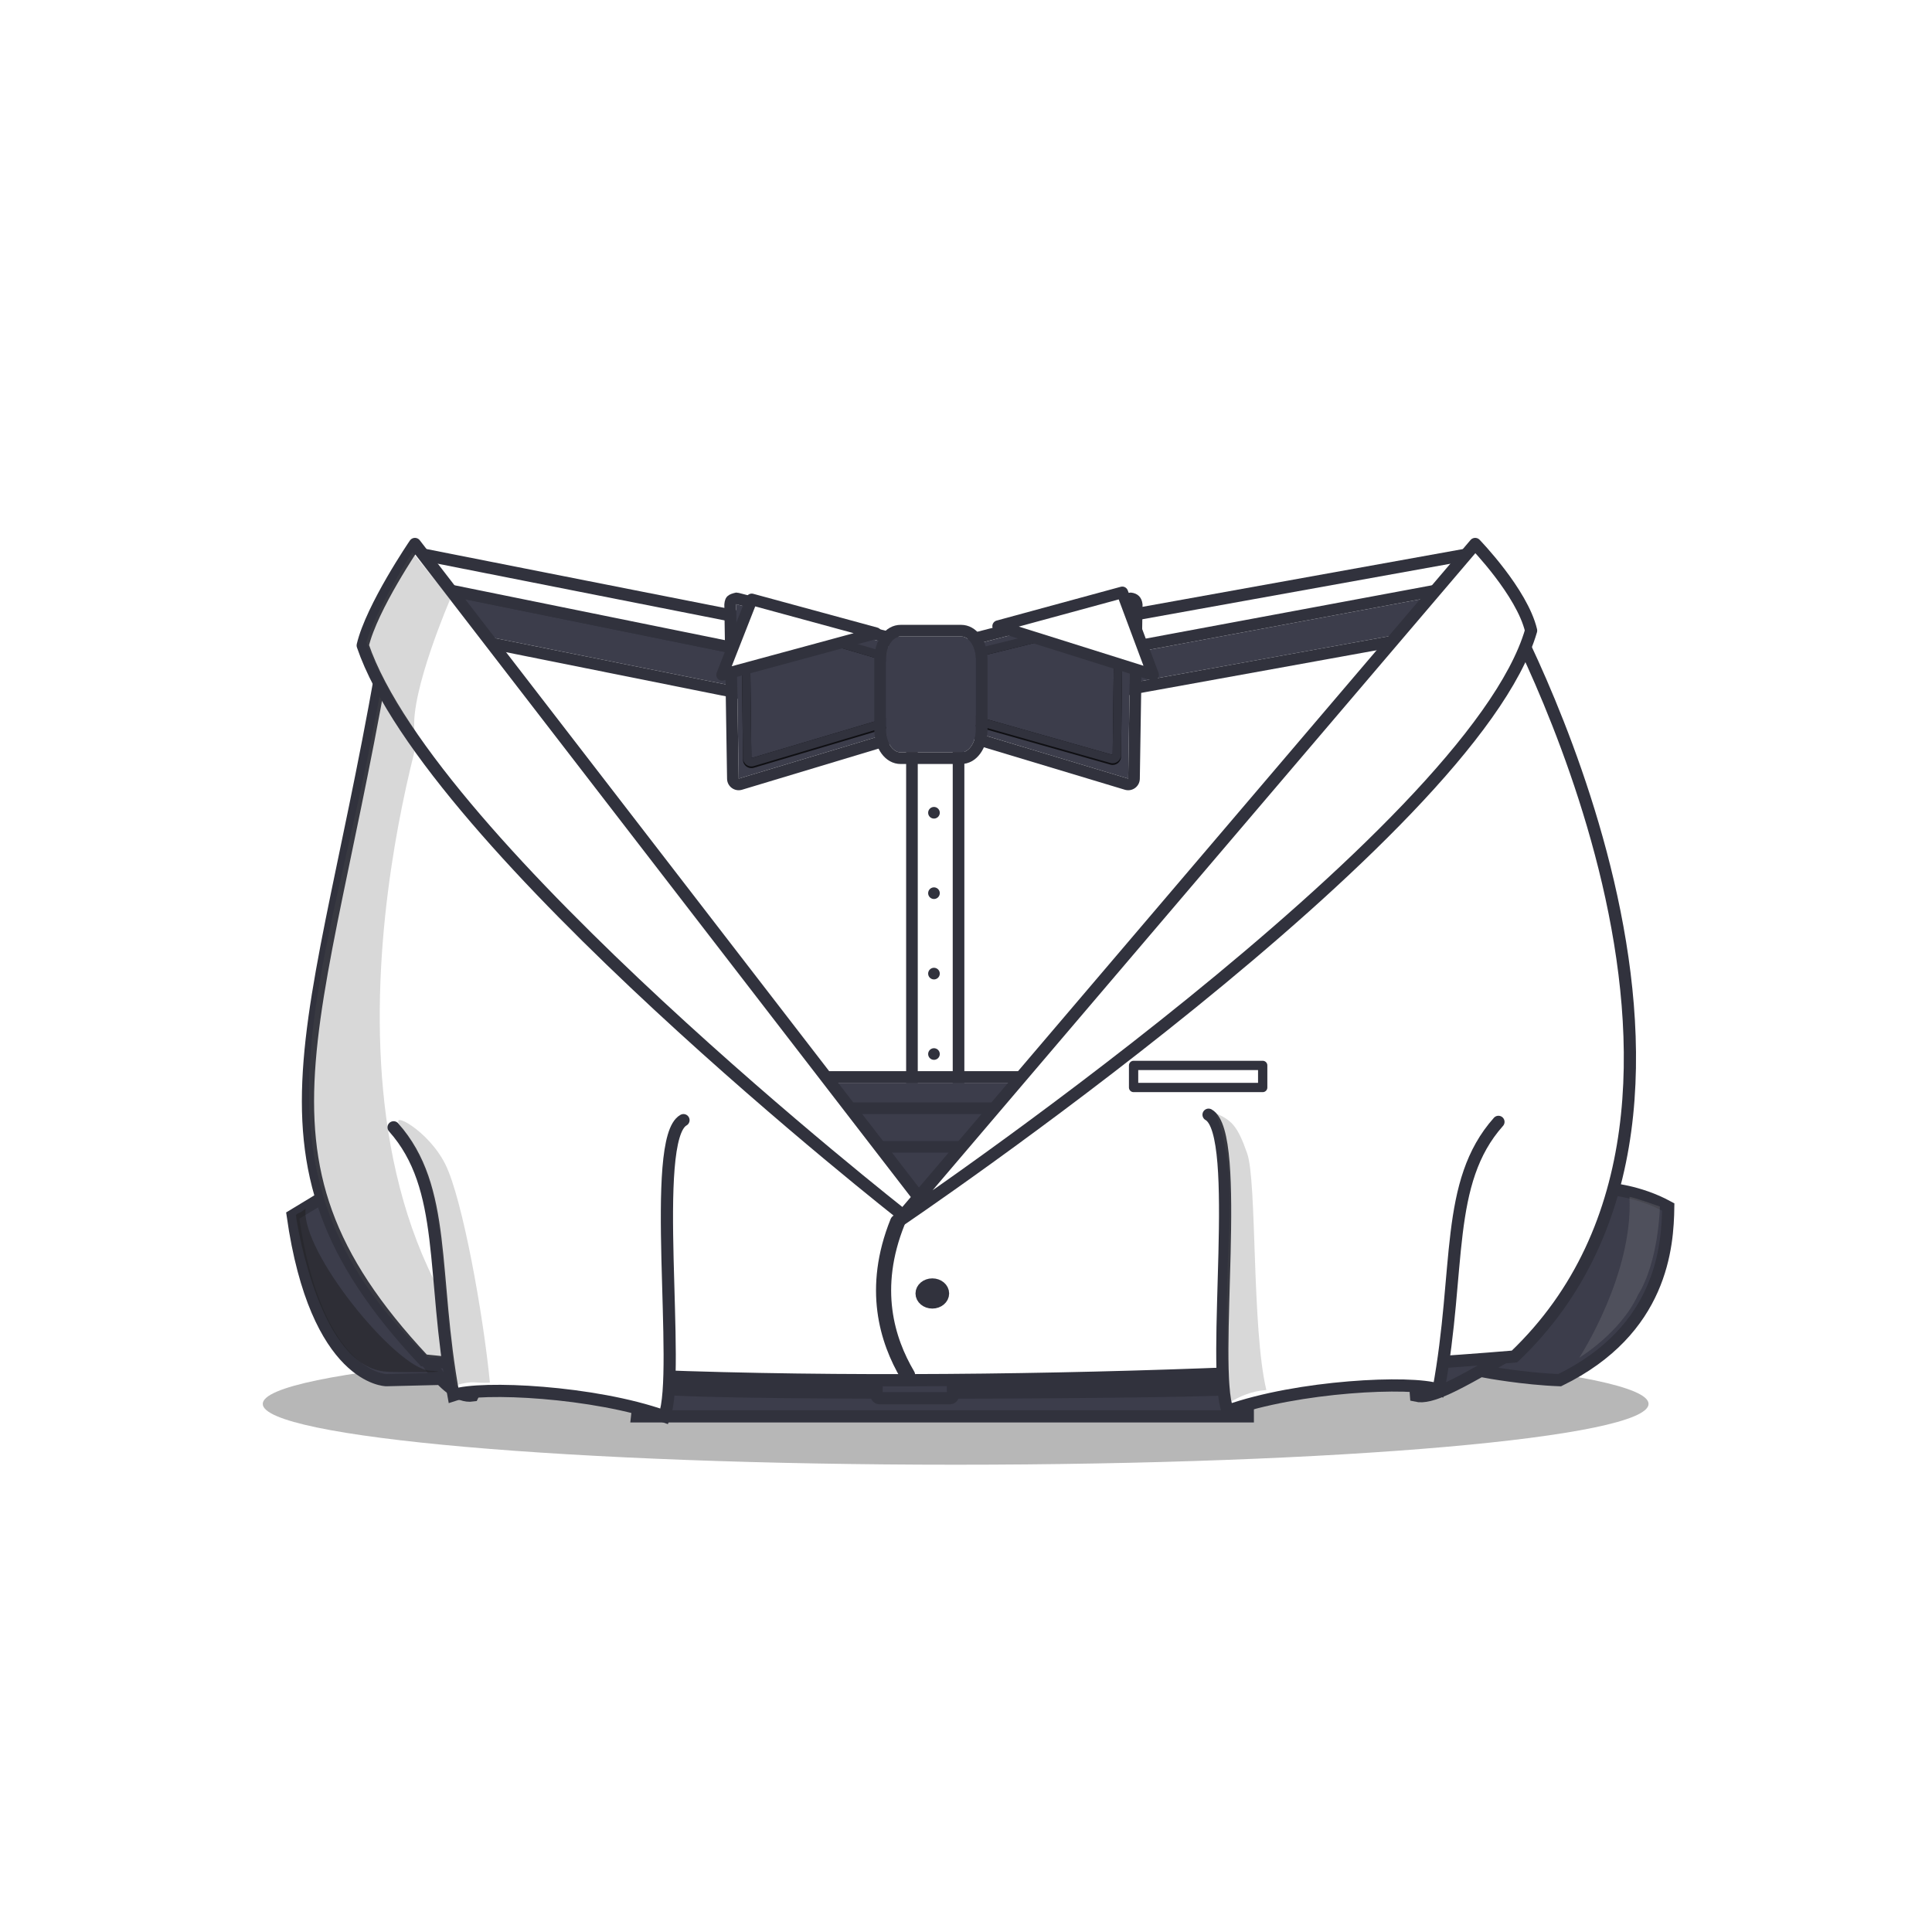 <?xml version="1.0" encoding="UTF-8"?>
<!DOCTYPE svg PUBLIC "-//W3C//DTD SVG 1.1//EN" "http://www.w3.org/Graphics/SVG/1.1/DTD/svg11.dtd">
<svg version="1.1" xmlns="http://www.w3.org/2000/svg" xmlns:xlink="http://www.w3.org/1999/xlink" x="0" y="0" width="360" height="360" viewBox="0, 0, 360, 360">
  <defs>
    <filter id="Shadow_1">
      <feGaussianBlur in="SourceAlpha" stdDeviation="0.39"/>
      <feOffset dx="0" dy="0.312" result="offsetblur"/>
      <feFlood flood-color="#000000"/>
      <feComposite in2="offsetblur" operator="in"/>
    </filter>
    <filter id="Shadow_2">
      <feGaussianBlur in="SourceAlpha" stdDeviation="0.39"/>
      <feOffset dx="0" dy="0.312" result="offsetblur"/>
      <feFlood flood-color="#000000"/>
      <feComposite in2="offsetblur" operator="in"/>
    </filter>
  </defs>
  <g id="Layer_2">
    <path d="M178.073,272.928 C106.767,272.928 48.961,267.854 48.961,261.595 C48.961,255.336 106.767,250.262 178.073,250.262 C249.38,250.262 307.185,255.336 307.185,261.595 C307.185,267.854 249.38,272.928 178.073,272.928 z" fill="#7E7E7E" fill-opacity="0.551"/>
  </g>
  <g id="Layer_2">
    <g id="Pants_and_belt">
      <g id="Shape">
        <path d="M120.111,251.453 L118.719,263.919 L232.51,263.922 L232.492,252.219 L120.111,251.453 z" fill="#3C3D4B"/>
        <path d="M120.111,251.453 L118.719,263.919 L232.51,263.922 L232.492,252.219 L120.111,251.453 z" fill-opacity="0" stroke="#31323D" stroke-width="2.275"/>
      </g>
      <g id="Shape">
        <path d="M264.383,250.781 C264.383,250.462 263.596,257.319 263.845,260.065 C266.581,260.697 271.182,258.29 282.756,251.453 C289.866,242.154 276.778,255.608 276.778,255.608 C276.778,255.608 283.875,256.933 290.629,257.174 C309.757,247.826 310.747,232.171 310.851,224.9 C305.284,221.863 299.772,221.521 299.772,221.521 C299.772,221.521 264.383,251.101 264.383,250.781 z" fill="#3C3D4B"/>
        <path d="M264.383,250.781 C264.383,250.462 263.596,257.319 263.845,260.065 C266.581,260.697 271.182,258.29 282.756,251.453 C289.866,242.154 276.778,255.608 276.778,255.608 C276.778,255.608 283.875,256.933 290.629,257.174 C309.757,247.826 310.747,232.171 310.851,224.9 C305.284,221.863 299.772,221.521 299.772,221.521 C299.772,221.521 264.383,251.101 264.383,250.781 z" fill-opacity="0" stroke="#31323D" stroke-width="2.275"/>
      </g>
      <g id="Shape">
        <path d="M62.702,221.521 C62.829,221.521 58.148,224.304 54.549,226.501 C58.907,257.072 71.98,257.174 71.98,257.174 L82.123,256.927 L76.771,249.04 C76.771,249.04 82.593,260.829 88.083,260.026 C89.776,256.692 89.8,252.959 89.8,252.959 L83.451,230.377 L62.702,221.521 z" fill="#3C3D4B"/>
        <path d="M62.702,221.521 C62.829,221.521 58.148,224.304 54.549,226.501 C58.907,257.072 71.98,257.174 71.98,257.174 L82.123,256.927 L76.771,249.04 C76.771,249.04 82.593,260.829 88.083,260.026 C89.776,256.692 89.8,252.959 89.8,252.959 L83.451,230.377 L62.702,221.521 z" fill-opacity="0" stroke="#31323D" stroke-width="2.275"/>
      </g>
      <g id="Belt">
        <path d="M121.257,256.814 C120.286,257.203 231.263,258.853 231.069,256.135 C230.875,253.416 230.875,256.814 231.555,258.659 C229.71,259.533 121.063,260.115 121.16,258.368 C121.257,256.62 122.228,256.426 121.257,256.814 z" fill="#808080"/>
        <path d="M121.257,256.814 C120.286,257.203 231.263,258.853 231.069,256.135 C230.875,253.416 230.875,256.814 231.555,258.659 C229.71,259.533 121.063,260.115 121.16,258.368 C121.257,256.62 122.228,256.426 121.257,256.814 z" fill-opacity="0" stroke="#31323D" stroke-width="2.275"/>
      </g>
      <g id="Belt_buckle">
        <path d="M163.886,254.626 L177.021,254.626 C177.32,254.626 177.563,254.851 177.563,255.127 L177.563,260.035 C177.563,260.311 177.32,260.536 177.021,260.536 L163.886,260.536 C163.587,260.536 163.345,260.311 163.345,260.035 L163.345,255.127 C163.345,254.851 163.587,254.626 163.886,254.626 z" fill="#3C3D4B"/>
        <path d="M163.886,254.626 L177.021,254.626 C177.32,254.626 177.563,254.851 177.563,255.127 L177.563,260.035 C177.563,260.311 177.32,260.536 177.021,260.536 L163.886,260.536 C163.587,260.536 163.345,260.311 163.345,260.035 L163.345,255.127 C163.345,254.851 163.587,254.626 163.886,254.626 z" fill-opacity="0" stroke="#31323D" stroke-width="2.275"/>
      </g>
    </g>
    <g id="Shirt_and_bowtie">
      <g id="Shape">
        <path d="M77.647,111.34 C77.647,111.34 133.951,123.681 134.281,123.021 C134.611,122.361 161.17,130.464 161.17,130.464 L180.945,130.855 L269.672,110.689 L194.932,217.613 L171.179,236.648 L145.507,218.752 L77.647,111.34 z" fill="#FFFFFF"/>
        <path d="M269.672,110.689 L194.932,217.613 L171.179,236.648 L145.507,218.752 L77.646,111.34 C77.647,111.34 133.951,123.681 134.281,123.021 C134.611,122.361 161.17,130.464 161.17,130.464 L180.945,130.855 L269.672,110.689 z M264.433,114.213 L181.449,133.073 C181.269,133.114 181.085,133.133 180.9,133.129 L161.125,132.739 C160.915,132.735 160.707,132.702 160.506,132.64 C160.459,132.626 160.459,132.626 160.232,132.557 C159.92,132.462 159.746,132.409 159.452,132.32 C158.61,132.065 157.668,131.78 156.649,131.474 C153.738,130.599 150.792,129.724 147.996,128.907 C147.69,128.818 147.388,128.73 147.089,128.643 C143.377,127.564 140.276,126.692 137.996,126.093 C136.724,125.759 135.73,125.516 135.053,125.375 L134.77,125.32 L134.014,125.319 C133.817,125.312 133.59,125.291 133.311,125.256 C132.847,125.198 132.204,125.096 131.376,124.952 C129.847,124.685 127.67,124.269 124.894,123.715 C120.024,122.742 113.412,121.364 105.491,119.68 C104.877,119.549 104.877,119.549 104.263,119.418 C98.249,118.137 91.879,116.765 85.557,115.392 L82.474,114.722 L147.184,217.148 L171.084,233.808 L193.255,216.041 L264.433,114.213 z" fill="#31323D"/>
      </g>
      <g id="Shape">
        <path d="M138.127,113.896 C138.127,113.896 138.127,124.145 138.127,124.145 C138.127,124.144 74.887,109.884 74.887,109.884 C74.887,109.884 77.895,101.991 78.012,102.014 C81.246,102.668 138.127,113.896 138.127,113.896 z" fill="#FFFFFF"/>
        <path d="M78.012,102.014 C81.246,102.668 138.127,113.896 138.127,113.896 C138.127,113.896 138.127,124.145 138.127,124.145 C138.127,124.144 74.887,109.884 74.887,109.884 C74.887,109.884 77.895,101.991 78.012,102.014 z M79.376,104.606 C78.95,105.673 79.221,104.993 78.571,106.649 L78.523,106.774 C77.991,108.147 78.18,107.657 77.954,108.244 L78.105,108.278 C81.069,108.946 81.069,108.946 85.269,109.893 C95.15,112.121 95.15,112.121 107.008,114.795 C107.008,114.795 107.008,114.795 107.008,114.795 C118.865,117.469 118.865,117.469 128.746,119.697 C131.115,120.231 133.483,120.765 135.852,121.299 L135.852,115.766 C135.564,115.709 135.816,115.759 135.097,115.617 C133.037,115.21 130.742,114.757 128.271,114.269 C121.209,112.875 114.148,111.48 107.557,110.178 C107.541,110.175 107.541,110.175 107.526,110.172 C98.143,108.318 88.759,106.467 79.377,104.606 z M79.904,103.315 L79.844,103.455 C79.936,103.41 79.902,103.448 79.904,103.315 z" fill="#31323D"/>
      </g>
      <g>
        <path d="M190.993,117.021 C190.993,117.021 188.576,128.079 188.576,128.079 C188.577,128.079 275.354,113.521 275.354,113.521 L274.23,102.016 L190.993,117.021 z" fill="#FFFFFF"/>
        <path d="M274.229,102.016 L275.354,113.521 C275.354,113.521 188.577,128.079 188.576,128.079 C188.576,128.079 190.993,117.021 190.993,117.021 L274.229,102.016 z M272.205,104.692 L192.891,118.99 C192.597,120.339 192.302,121.687 192.007,123.035 C191.844,123.783 191.68,124.531 191.517,125.279 L191.929,125.21 C195.997,124.527 195.997,124.527 201.759,123.56 C209.217,122.309 215.318,121.286 231.589,118.556 L231.589,118.556 C247.86,115.827 247.86,115.827 261.419,113.552 C267.182,112.586 267.182,112.586 271.249,111.903 C272.466,111.699 271.921,111.79 272.884,111.629 L272.205,104.692 z" fill="#31323D"/>
      </g>
      <g>
        <path d="M171.229,129.896 L177.311,129.896 C178.029,129.896 178.611,130.946 178.611,132.242 L178.611,217.983 C178.611,219.279 178.029,220.329 177.311,220.329 L171.229,220.329 C170.511,220.329 169.929,219.279 169.929,217.983 L169.929,132.242 C169.929,130.946 170.511,129.896 171.229,129.896 z" fill="#FFFFFF"/>
        <path d="M171.229,129.896 L177.311,129.896 C178.029,129.896 178.611,130.946 178.611,132.242 L178.611,217.983 C178.611,219.279 178.029,220.329 177.311,220.329 L171.229,220.329 C170.511,220.329 169.929,219.279 169.929,217.983 L169.929,132.242 C169.929,130.946 170.511,129.896 171.229,129.896 z" fill-opacity="0" stroke="#31323D" stroke-width="2.167" stroke-linejoin="round"/>
      </g>
      <path d="M174.031,151.445 L174.031,151.445" fill-opacity="0" stroke="#31323D" stroke-width="2.167" stroke-linecap="round" stroke-linejoin="round"/>
      <path d="M174.031,166.431 L174.031,166.431" fill-opacity="0" stroke="#31323D" stroke-width="2.167" stroke-linecap="round" stroke-linejoin="round"/>
      <path d="M174.031,181.417 L174.031,181.417" fill-opacity="0" stroke="#31323D" stroke-width="2.167" stroke-linecap="round" stroke-linejoin="round"/>
      <path d="M174.031,196.403 L174.031,196.403" fill-opacity="0" stroke="#31323D" stroke-width="2.167" stroke-linecap="round" stroke-linejoin="round"/>
      <g id="Bow_tie_band">
        <path d="M139.502,122.395 C139.502,122.395 140.127,128.519 140.127,128.519 L76.012,115.646 C75.098,111.682 77.887,109.884 77.887,109.884 z" fill="#3C3D4B"/>
        <path d="M77.486,107.755 L78.318,107.761 L139.933,120.271 C140.862,120.46 141.561,121.231 141.657,122.175 C141.735,122.942 141.814,123.71 141.892,124.477 C142.022,125.751 142.152,127.025 142.282,128.299 C142.43,129.75 141.131,130.93 139.7,130.643 L75.586,117.77 C74.751,117.603 74.092,116.962 73.901,116.133 C73.305,113.549 73.843,111.333 75.118,109.617 C75.675,108.867 76.252,108.36 76.713,108.063 L77.486,107.755 z M77.887,109.884 C77.887,109.884 75.098,111.682 76.012,115.646 L140.127,128.519 C140.127,128.519 139.502,122.395 139.502,122.395 L77.887,109.884 z" fill="#31323D"/>
      </g>
      <g id="Bow_tie_band">
        <path d="M204.366,122.895 L274.229,109.884 C275.418,109.543 272.928,110.248 273.269,111.436 L273.668,112.233 C274.009,113.422 273.489,115.766 272.301,116.107 L205.116,128.269 C205.116,128.269 204.366,122.895 204.366,122.895 z" fill="#3C3D4B"/>
        <path d="M274.792,107.629 C275.547,107.905 275.167,107.742 275.929,108.125 C276.56,108.813 276.56,108.813 276.72,109.809 C276.607,110.578 276.607,110.578 276.394,110.942 C276.074,111.361 276.074,111.361 275.919,111.483 L275.743,111.613 L275.75,111.635 C276.428,113.995 275.371,117.479 272.899,118.189 L272.687,118.239 L205.502,130.401 C204.291,130.62 203.14,129.787 202.97,128.568 C202.876,127.895 202.782,127.221 202.688,126.548 C202.532,125.43 202.376,124.312 202.22,123.194 C202.06,122.047 202.831,120.977 203.969,120.765 L273.733,107.773 C273.931,107.716 273.838,107.741 274.011,107.697 C274.082,107.68 274.082,107.68 274.236,107.654 C274.348,107.638 274.348,107.638 274.578,107.632 L274.792,107.629 z M274.515,109.804 L274.229,109.884 L204.366,122.895 C204.366,122.895 205.116,128.269 205.116,128.269 L272.301,116.107 C273.489,115.766 274.009,113.422 273.668,112.233 L273.269,111.436 C273.145,110.589 273.926,110.207 274.515,109.804 z" fill="#31323D"/>
      </g>
      <g>
        <path d="M165.549,119.9 L137.134,112.583 L137.644,145.083 L164.188,137.085 z" fill="#3C3D4B"/>
        <path d="M137.159,110.416 L137.674,110.485 L166.09,117.802 C167.109,118.064 167.792,119.022 167.709,120.071 L166.348,137.257 C166.278,138.147 165.668,138.902 164.813,139.16 L138.269,147.157 C136.892,147.572 135.5,146.555 135.478,145.117 L134.967,112.617 C135.082,111.083 135.8,110.715 137.159,110.416 z M137.134,112.583 L137.644,145.083 L164.188,137.085 L165.549,119.9 L137.134,112.583 z" fill="#31323D"/>
      </g>
      <g>
        <path d="M182.317,119.9 L210.733,112.583 L210.223,145.083 L183.679,137.085 z" fill="#3C3D4B"/>
        <path d="M210.708,110.416 C212.024,110.545 212.766,111.324 212.899,112.617 L212.389,145.117 C212.366,146.555 210.975,147.572 209.598,147.157 L183.054,139.16 C182.199,138.902 181.589,138.147 181.519,137.257 L180.158,120.071 C180.074,119.022 180.758,118.064 181.777,117.802 L210.193,110.485 L210.708,110.416 z M210.733,112.583 L182.317,119.9 L183.679,137.085 L210.223,145.083 L210.733,112.583 z" fill="#31323D"/>
      </g>
      <g id="Shape">
        <path d="M139.41,114.2 L140.149,114.236 L166.627,122.013 C167.305,122.212 167.764,122.841 167.747,123.547 L167.51,133.58 C167.494,134.256 167.043,134.845 166.395,135.038 L140.451,142.756 C139.458,143.051 138.458,142.315 138.446,141.279 L138.15,115.751 C138.171,114.837 138.68,114.632 139.41,114.2 z" filter="url(#Shadow_1)" fill="rgba(0,0,0,0.75)"/>
        <path d="M166.188,123.51 L139.709,115.732 L140.006,141.261 L165.95,133.543 z" fill="#3C3D4B"/>
        <path d="M139.41,114.2 L140.149,114.236 L166.627,122.013 C167.305,122.212 167.764,122.841 167.747,123.547 L167.51,133.58 C167.494,134.256 167.043,134.845 166.395,135.038 L140.451,142.756 C139.458,143.051 138.458,142.315 138.446,141.279 L138.15,115.751 C138.171,114.837 138.68,114.632 139.41,114.2 z M139.709,115.732 L140.006,141.261 L165.95,133.543 L166.188,123.51 L139.709,115.732 z" fill="#31323D"/>
      </g>
      <g id="Shape">
        <path d="M207.975,114.626 C209.217,115.612 208.931,115.025 209.186,116.167 L208.89,140.686 C208.877,141.713 207.893,142.448 206.904,142.168 L179.476,134.391 C178.753,134.185 178.278,133.493 178.348,132.744 L179.298,122.592 C179.36,121.931 179.834,121.382 180.479,121.223 L207.254,114.633 L207.975,114.626 z" filter="url(#Shadow_2)" fill="rgba(0,0,0,0.75)"/>
        <path d="M180.852,122.738 L207.627,116.148 L207.33,140.667 L179.902,132.89 z" fill="#3C3D4B"/>
        <path d="M207.975,114.626 C209.217,115.612 208.931,115.025 209.186,116.167 L208.89,140.686 C208.877,141.713 207.893,142.448 206.904,142.168 L179.476,134.391 C178.753,134.185 178.278,133.493 178.348,132.744 L179.298,122.592 C179.36,121.931 179.834,121.382 180.479,121.223 L207.254,114.633 L207.975,114.626 z M207.627,116.148 L180.852,122.738 L179.902,132.89 L207.33,140.667 L207.627,116.148 z" fill="#31323D"/>
      </g>
      <g id="Shape">
        <path d="M167.85,118.597 L179.067,118.597 C180.6,118.597 181.842,120.504 181.842,122.857 L181.842,135.937 C181.842,138.29 180.6,140.197 179.067,140.197 L167.85,140.197 C166.317,140.197 165.074,138.29 165.074,135.937 L165.074,122.857 C165.074,120.504 166.317,118.597 167.85,118.597 z" fill="#3C3D4B"/>
        <path d="M179.067,116.43 C182.04,116.43 184.009,119.453 184.009,122.857 L184.009,135.937 C184.009,139.341 182.04,142.364 179.067,142.363 L167.85,142.363 C164.877,142.364 162.908,139.341 162.908,135.937 L162.908,122.857 C162.908,119.453 164.877,116.43 167.85,116.43 L179.067,116.43 z M179.067,118.597 L167.85,118.597 C166.317,118.597 165.074,120.504 165.074,122.857 L165.074,135.937 C165.074,138.29 166.317,140.197 167.85,140.197 L179.067,140.197 C180.6,140.197 181.842,138.29 181.842,135.937 L181.842,122.857 C181.842,120.504 180.6,118.597 179.067,118.597 z" fill="#31323D"/>
      </g>
      <g>
        <path d="M209.124,110.384 L185.993,116.679 L214.861,125.756 z" fill="#FFFFFF"/>
        <path d="M209.124,110.384 L185.993,116.679 L214.861,125.756 z" fill-opacity="0" stroke="#31323D" stroke-width="2.167" stroke-linejoin="round"/>
      </g>
      <g>
        <path d="M140.072,111.692 L163.203,117.987 L134.549,125.756 z" fill="#FFFFFF"/>
        <path d="M140.072,111.692 L163.203,117.987 L134.549,125.756 z" fill-opacity="0" stroke="#31323D" stroke-width="2.167" stroke-linejoin="round"/>
      </g>
      <g id="Cummerbund_">
        <path d="M105.39,201.765 L243.431,201.765 C244.687,201.765 245.706,202.784 245.706,204.04 L245.706,224.035 C245.706,225.292 244.687,226.31 243.431,226.31 L105.39,226.31 C104.134,226.31 103.115,225.292 103.115,224.035 L103.115,204.04 C103.115,202.784 104.134,201.765 105.39,201.765 z" fill="#3C3D4B"/>
        <path d="M243.431,199.598 C245.884,199.598 247.873,201.587 247.872,204.04 L247.872,224.035 C247.873,226.488 245.884,228.477 243.431,228.477 L105.39,228.477 C102.937,228.477 100.949,226.488 100.949,224.035 L100.949,204.04 C100.949,201.587 102.937,199.598 105.39,199.598 L243.431,199.598 z M243.431,201.765 L105.39,201.765 C104.134,201.765 103.115,202.784 103.115,204.04 L103.115,224.035 C103.115,225.292 104.134,226.31 105.39,226.31 L243.431,226.31 C244.687,226.31 245.706,225.292 245.706,224.035 L245.706,204.04 C245.706,202.784 244.687,201.765 243.431,201.765 z" fill="#31323D"/>
      </g>
      <g id="Cummerbund_">
        <path d="M102.403,207.588 L240.443,207.588 C241.7,207.588 242.718,207.796 242.718,208.053 L242.718,212.148 C242.718,212.405 241.7,212.614 240.443,212.614 L102.403,212.614 C101.146,212.614 100.128,212.405 100.128,212.148 L100.128,208.053 C100.128,207.796 101.146,207.588 102.403,207.588 z" fill="#3C3D4B"/>
        <path d="M240.443,205.421 C241.192,205.421 241.908,205.483 242.486,205.601 C242.855,205.677 243.182,205.776 243.483,205.922 C244.275,206.305 244.885,206.915 244.885,208.053 L244.885,212.148 C244.885,213.286 244.275,213.896 243.483,214.279 C243.182,214.425 242.855,214.524 242.486,214.6 C241.908,214.718 241.192,214.78 240.443,214.78 L102.402,214.78 C101.654,214.78 100.938,214.718 100.359,214.6 C99.991,214.524 99.664,214.425 99.362,214.279 C98.571,213.896 97.961,213.286 97.961,212.148 L97.961,208.053 C97.961,206.915 98.571,206.305 99.362,205.922 C99.664,205.776 99.991,205.677 100.359,205.601 C100.938,205.483 101.654,205.421 102.402,205.421 L240.443,205.421 z M240.443,207.588 L102.402,207.588 C101.146,207.588 100.128,207.796 100.128,208.053 L100.128,212.148 C100.128,212.405 101.146,212.614 102.402,212.614 L240.443,212.614 C241.7,212.614 242.718,212.405 242.718,212.148 L242.718,208.053 C242.718,207.796 241.7,207.588 240.443,207.588 z" fill="#31323D"/>
      </g>
    </g>
    <g id="Jacket">
      <g id="Jacket_body">
        <path d="M73.497,110.17 C60.887,191.769 42.159,214.182 78.983,253.49 C137.044,259.755 231.412,257.051 282.197,252.769 C332.026,205.301 279.699,111.636 279.699,111.636 C279.699,111.636 271.433,98.437 269.94,118.846 C268.446,139.255 168.301,226.475 168.301,226.475 z" fill="#FFFFFF"/>
        <path d="M73.497,110.17 C60.887,191.769 42.159,214.182 78.983,253.49 C137.044,259.755 231.412,257.051 282.197,252.769 C332.026,205.301 279.699,111.636 279.699,111.636 C279.699,111.636 271.433,98.437 269.94,118.846 C268.446,139.255 168.301,226.475 168.301,226.475 z" fill-opacity="0" stroke="#31323D" stroke-width="2.275"/>
      </g>
      <g id="Jacket_button">
        <path d="M173.725,242.696 C172.622,242.696 171.727,241.946 171.727,241.02 C171.727,240.094 172.622,239.343 173.725,239.343 C174.829,239.343 175.723,240.094 175.723,241.02 C175.723,241.946 174.829,242.696 173.725,242.696 z" fill="#31323D"/>
        <path d="M173.725,242.696 C172.622,242.696 171.727,241.946 171.727,241.02 C171.727,240.094 172.622,239.343 173.725,239.343 C174.829,239.343 175.723,240.094 175.723,241.02 C175.723,241.946 174.829,242.696 173.725,242.696 z" fill-opacity="0" stroke="#31323D" stroke-width="2.275"/>
      </g>
      <path d="M167.253,227.693 C162.265,240.094 165.294,249.76 169.114,256.236" fill-opacity="0" stroke="#31323D" stroke-width="2.817" stroke-linecap="round"/>
      <g id="Jacket_pocket">
        <path d="M211.228,198.527 L235.285,198.527 L235.285,202.638 L211.228,202.638 z" fill="#FFFFFF"/>
        <path d="M211.228,198.527 L235.285,198.527 L235.285,202.638 L211.228,202.638 z" fill-opacity="0" stroke="#31323D" stroke-width="1.733" stroke-linejoin="round"/>
      </g>
      <path d="M55.14,226.388 C55.823,225.766 55.45,226.388 56.941,225.207 C56.009,233.222 73.803,254.993 80.067,255.397 C86.332,255.801 72.287,255.712 72.039,255.588 C59.861,254.905 55.45,229.121 55.14,226.388 z" fill="#1E1E1E" fill-opacity="0.453" id="Shading"/>
      <path d="M71.031,127.98 C76.16,135.959 80.072,130.018 80.072,130.018 C80.072,130.018 53.038,210.51 91.097,253.855 C85.68,253.016 83.737,252.729 79.889,253.028 C42.077,217.26 61.771,181.513 71.031,127.98 z" fill="#505050" fill-opacity="0.453" id="Shading" opacity="0.5"/>
      <g>
        <path d="M168.301,226.475 C168.301,226.475 80.275,157.522 67.586,120.266 C69.271,113.138 77.314,101.363 77.314,101.363 C77.314,101.363 171.358,223.316 171.358,223.316" fill="#FFFFFF"/>
        <path d="M168.301,226.475 C168.301,226.475 80.275,157.522 67.586,120.266 C69.271,113.138 77.314,101.363 77.314,101.363 C77.314,101.363 171.358,223.316 171.358,223.316" fill-opacity="0" stroke="#31323D" stroke-width="2.275" stroke-linejoin="round"/>
      </g>
      <g id="Jacket_collar">
        <path d="M274.876,101.363 C274.876,101.363 283.615,110.365 285.299,117.494 C274.283,155.444 167.253,227.693 167.253,227.693 C167.253,227.693 274.876,101.363 274.876,101.363 z" fill="#FFFFFF"/>
        <path d="M274.876,101.363 C274.876,101.363 283.615,110.365 285.299,117.494 C274.283,155.444 167.253,227.693 167.253,227.693 C167.253,227.693 274.876,101.363 274.876,101.363 z" fill-opacity="0" stroke="#31323D" stroke-width="2.275" stroke-linejoin="round"/>
      </g>
      <path d="M76.838,102.887 L83.896,111.639 C83.896,111.639 76.443,128.861 77.233,136.088 C74.805,133.039 70.909,126.546 68.255,119.657 C70.232,113.163 76.838,102.887 76.838,102.887 z" fill="#505050" fill-opacity="0.453" id="Shading" opacity="0.5"/>
      <path d="M303.63,223.015 C304.187,223.015 309.298,224.82 309.298,224.82 C309.298,224.82 309.117,235.037 305.197,241.32 C301.935,248.373 294.28,252.989 294.28,252.989 C294.28,252.989 304.354,237.546 303.63,223.015 z" fill="#A1A1A1" fill-opacity="0.961" id="Shading" opacity="0.201"/>
      <g id="Shape" display="none">
        <path d="M232.526,196.071 C224.299,223.005 223.221,247.986 228.779,261.729 C241.879,257.067 254.566,255.515 268.076,257.767 C279.799,219.46 292.337,193.874 286.3,178.013 C277.879,155.887 244.579,156.609 232.526,196.071 z" fill="#FFFFFF"/>
        <path d="M232.526,196.071 C224.299,223.005 223.221,247.986 228.779,261.729 C241.879,257.067 254.566,255.515 268.076,257.767 C279.799,219.46 292.337,193.874 286.3,178.013 C277.879,155.887 244.579,156.609 232.526,196.071 z" fill-opacity="0" stroke="#31323D" stroke-width="2.275"/>
      </g>
      <path d="M229.14,210.461 C229.424,246.312 245.294,255.877 245.294,255.877 C245.294,255.877 234.454,256.939 229.282,260.057 C222.764,242.698 227.227,221.301 229.14,210.461 z" fill="#505050" fill-opacity="0.453" id="Shading" opacity="0.5" display="none"/>
      <g id="Shape" display="none">
        <path d="M122.141,200.665 C130.367,227.599 129.293,251.537 123.735,265.281 C110.635,260.619 97.948,259.067 84.439,261.318 C72.716,223.012 67.23,198.199 73.267,182.338 C81.688,160.213 110.087,161.203 122.141,200.665 z" fill="#FFFFFF"/>
        <path d="M122.141,200.665 C130.367,227.599 129.293,251.537 123.735,265.281 C110.635,260.619 97.948,259.067 84.439,261.318 C72.716,223.012 67.23,198.199 73.267,182.338 C81.688,160.213 110.087,161.203 122.141,200.665 z" fill-opacity="0" stroke="#31323D" stroke-width="2.275"/>
      </g>
      <path d="M73.353,216.496 C81.19,237.194 90.903,257.154 98.941,258.695 C90.97,258.561 85.056,259.556 84.807,259.432 C84.807,259.432 78.109,240.275 73.353,216.496 z" fill="#505050" fill-opacity="0.453" id="Shading" opacity="0.5" display="none"/>
      <g>
        <path d="M279.214,209.044 C269.156,220.332 272.212,236.385 268.057,258.944 C262.875,257.225 241.86,258.245 228.76,262.907 C225.609,254.752 231.533,211.211 225.198,207.71" fill="#FFFFFF"/>
        <path d="M279.214,209.044 C269.156,220.332 272.212,236.385 268.057,258.944 C262.875,257.225 241.86,258.245 228.76,262.907 C225.609,254.752 231.533,211.211 225.198,207.71" fill-opacity="0" stroke="#31323D" stroke-width="2.275" stroke-linecap="round"/>
      </g>
      <g id="Shape">
        <path d="M73.34,210.059 C83.397,221.348 80.342,237.401 84.497,259.96 C89.678,258.24 110.693,259.26 123.793,263.922 C126.944,255.768 121.021,212.226 127.356,208.725" fill="#FFFFFF"/>
        <path d="M73.34,210.059 C83.397,221.348 80.342,237.401 84.497,259.96 C89.678,258.24 110.693,259.26 123.793,263.922 C126.944,255.768 121.021,212.226 127.356,208.725" fill-opacity="0" stroke="#31323D" stroke-width="2.275" stroke-linecap="round"/>
      </g>
      <path d="M74.655,209.846 C72.284,206.66 79.762,210.505 82.974,216.929 C86.186,223.353 90.067,245.051 91.287,257.632 C88.398,257.824 88.398,257.118 84.868,258.145 C81.337,229.003 82.974,221.021 74.655,209.846 z" fill="#505050" fill-opacity="0.453" id="Shape" opacity="0.5"/>
      <path d="M226.576,207.456 C229.451,208.742 230.579,209.703 232.401,214.945 C234.224,220.187 233.233,247.625 235.966,259.015 C233.077,259.208 230.964,260.259 229.263,261.234 C226.955,231.134 231.872,222.51 226.576,207.456 z" fill="#505050" fill-opacity="0.453" id="Shape" opacity="0.5"/>
      <path d="M269.85,214.21 C272.532,210.234 272.895,210.357 277.531,207.82 C274.086,211.982 270.426,214.733 267.059,256.573 C263.752,256.598 265.92,256.357 263.269,256.495 C263.92,245.267 267.167,218.187 269.85,214.21 z" fill="#A1A1A1" fill-opacity="0.961" id="Shape" opacity="0.5" display="none"/>
      <path d="M120.215,214.567 C121.713,211.956 122.64,210.682 125.245,208.019 C120.903,212.13 124.037,250.097 122.457,261.562 C120.784,261.073 119.821,261.034 117.382,260.31 C118.034,249.081 118.717,217.178 120.215,214.567 z" fill="#A1A1A1" fill-opacity="0.961" id="Shape" opacity="0.5" display="none"/>
    </g>
  </g>
</svg>
